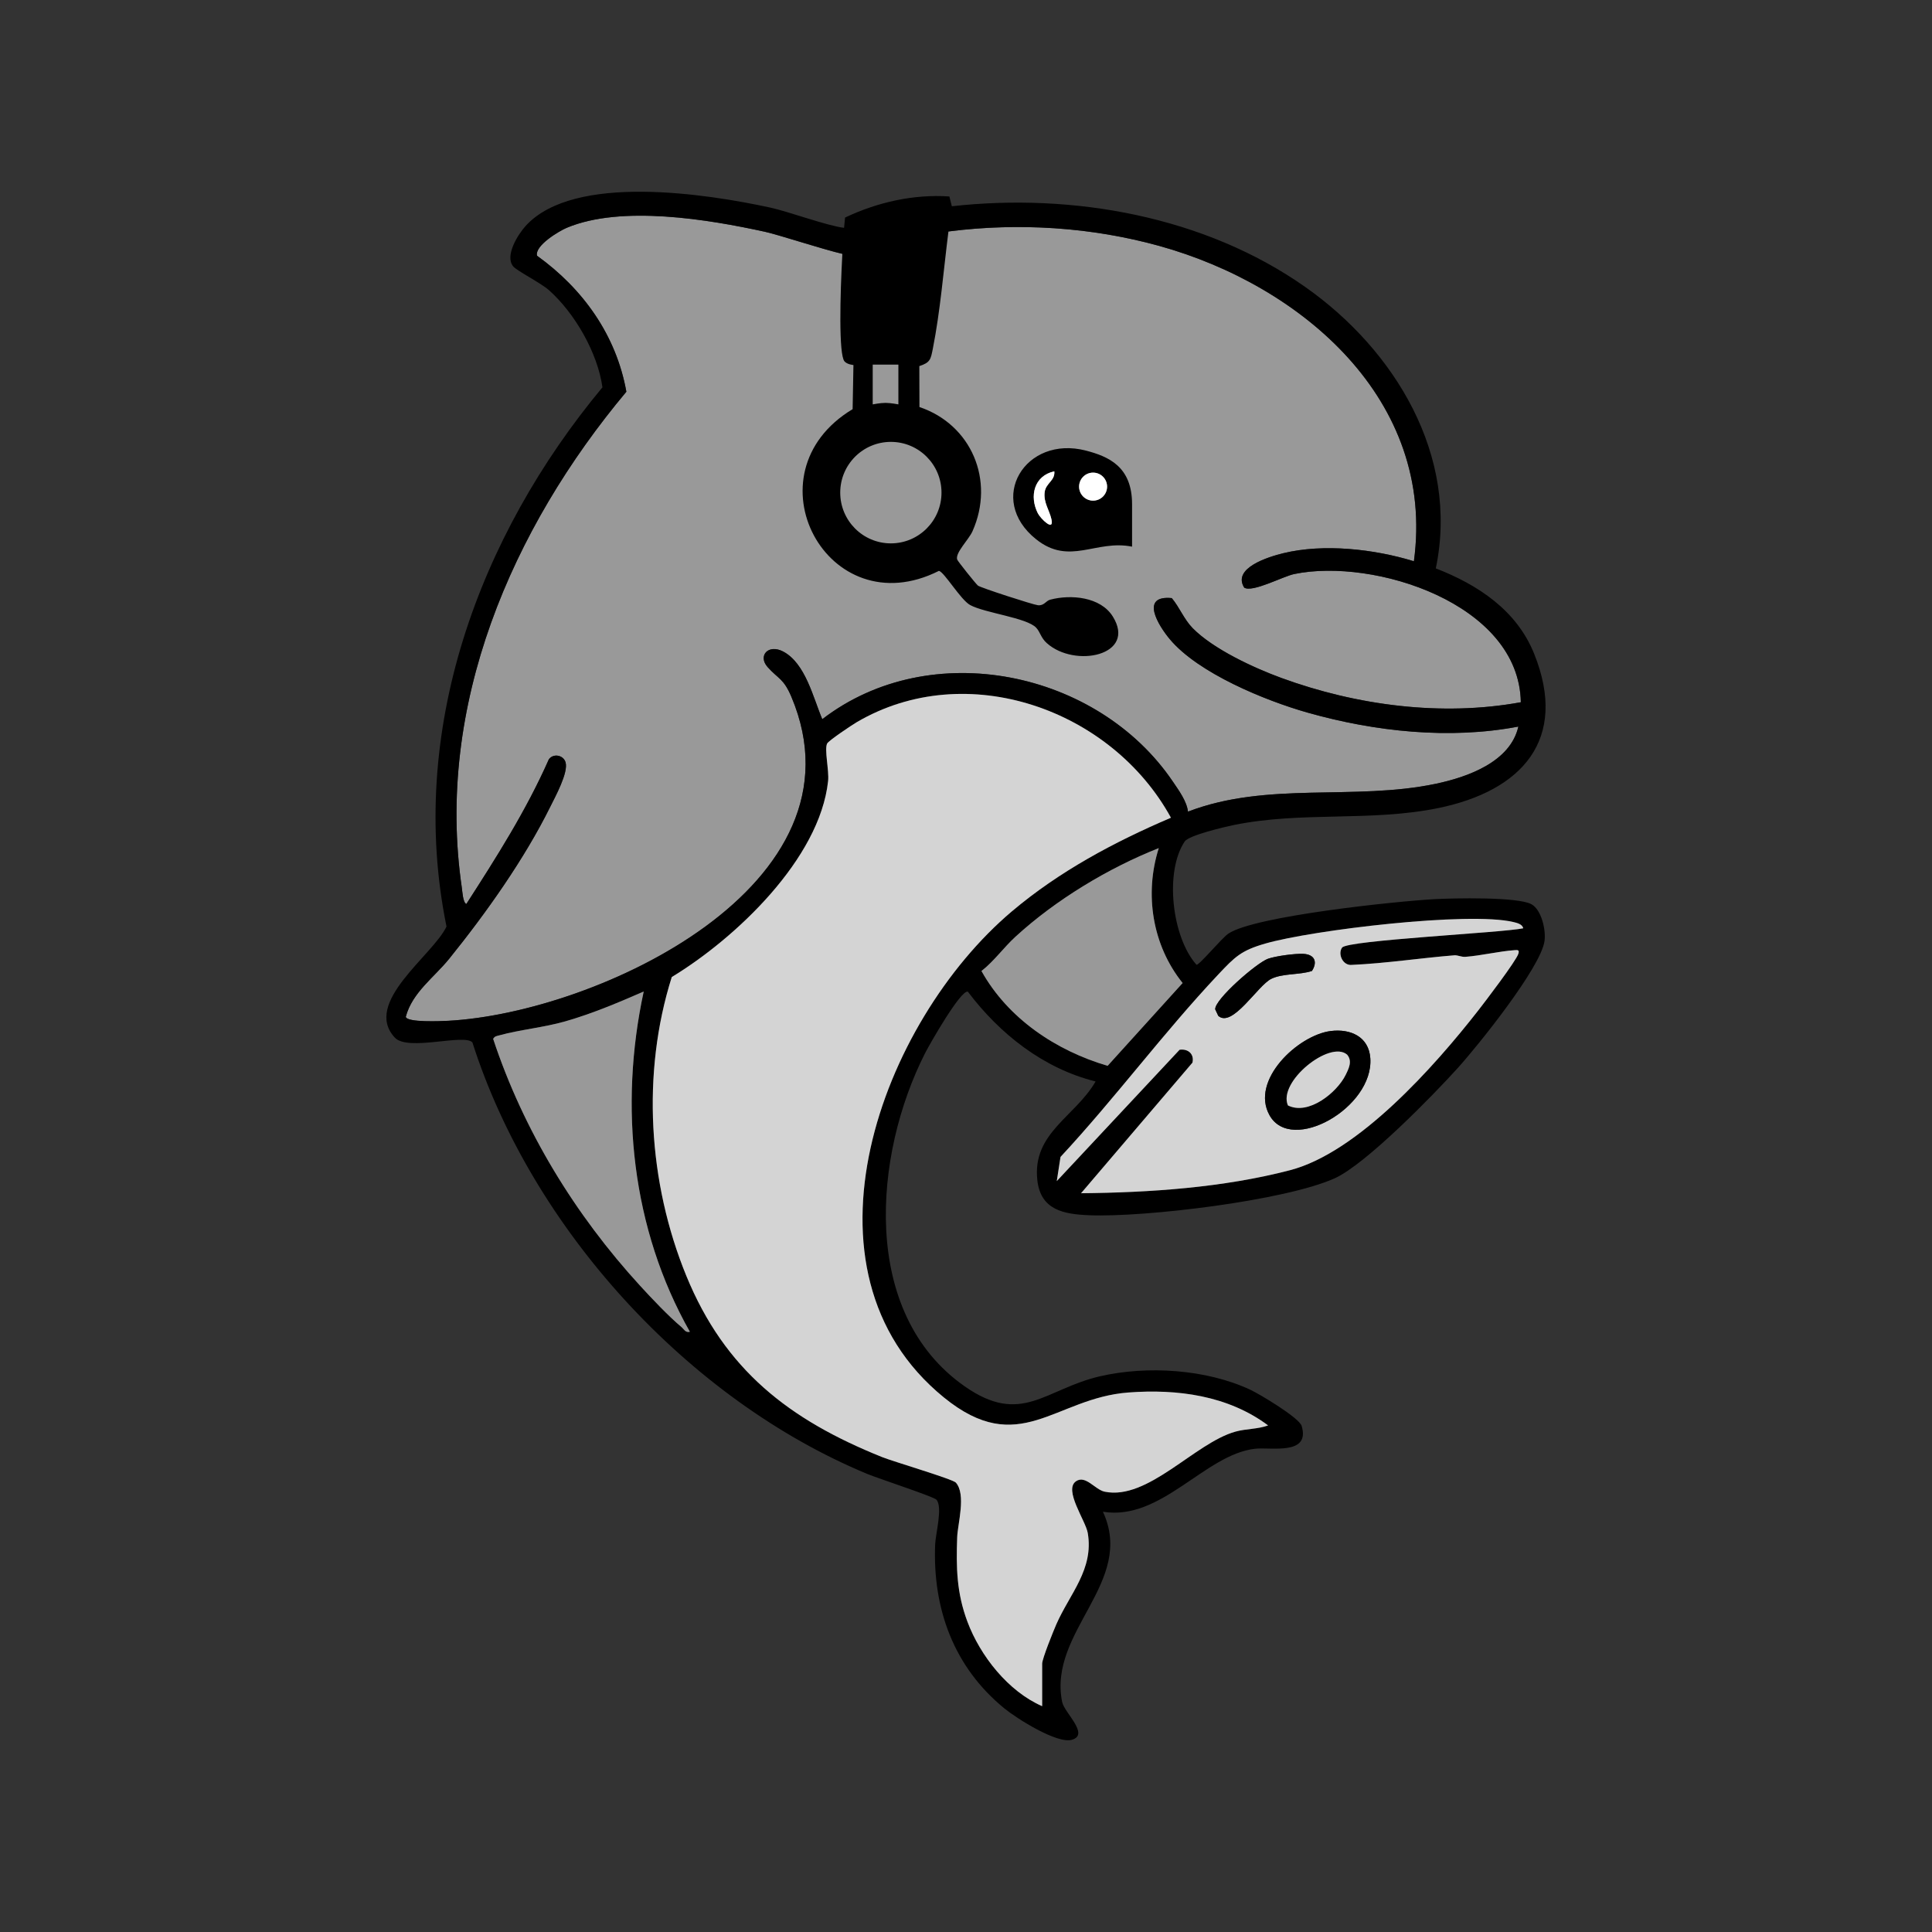 <?xml version="1.0" encoding="UTF-8"?><svg id="Layer_1" xmlns="http://www.w3.org/2000/svg" width="2000" height="2000" viewBox="0 0 2000 2000"><rect x="0" y="0" width="2000" height="2000" fill="#333333" stroke="none"/><g id="SPpA5D.tif"><path d="M1463.64,581c-41.06-12.62-93.33-18.54-135.29-8.3-14.89,3.63-53.06,15.17-40.37,35.61,8.55,5.38,40.07-11.65,51.82-14.08,81.99-17,232.83,30.42,234.53,132.73-81.87,14.95-169.93,3.36-247.79-25.11-28.53-10.43-70.49-29.82-91.86-51.53-9.06-9.21-13.53-21.46-21.69-31.17-33.37-3.17-13.89,28.33-2.14,42.42,29.48,35.35,98.99,63.73,142.73,76.13,69.47,19.68,147.06,28.08,218.2,14.44-8.27,36.59-52.5,52.29-85.41,59.21-84.63,17.8-174.4-2.73-256.6,28.86-1.23-10.75-9.45-21.93-15.58-31-77.7-114.87-250.78-151.07-362.98-64.7-9.38-21.94-17.34-57.92-40.55-70.07-15.36-8.04-26.39,4.45-16.1,16.05,10.99,12.38,16.54,11.63,24.63,30.78,82.44,195.04-200.89,327.11-355.18,335.45-7.57.41-42.51,1.93-43.96-4.07,6.65-25.23,29.39-40.86,45.05-60.27,38.05-47.15,77.58-102.83,104.49-157.16,5.17-10.44,18.93-35.48,15.88-46.05-2.17-7.53-12.58-9.55-17.31-3.17-23.3,52.82-54.27,101.49-85.42,149.81-3.55-1.54-4.07-12.72-4.65-16.69-27.69-188.57,51.67-371.92,170.31-513.61-10.45-58.36-44.69-106.44-92.47-140.77-2.66-10.4,22.83-25.6,30.78-28.93,56.66-23.73,146.44-8.76,205.45,4.19,15.94,3.5,78.16,24.19,86.54,23.8,13.32-.63,52.63-15.67,71.43-19.2,82.01-15.39,169.43-12.37,250,9.99,147.21,40.85,286.19,159.37,263.52,326.42Z" fill="#999"/><path d="M1585.38,936.08c-14.12-7.85-81.08-6.33-100.31-5.28-39.41,2.17-185.94,17.34-213.39,35.63-6.96,4.64-30.3,32.99-33.08,32.29-25.39-28.46-33.3-96.24-12.17-127.67,4.3-6.39,41.17-15.02,51.08-17.04,70.06-14.27,141.55-3.19,211.38-17.5,86.12-17.65,135.11-70.62,99.21-159.84-18.09-44.97-58.18-71.34-101.76-88.28,24.39-116.88-42.47-226.12-135.08-291.27-103.96-73.14-240.16-97.61-365.93-83.6l-2.53-10.14c-37.23-2.51-74.52,5.98-108,21.84-.31,2.39-.66,6.04-1.04,10.63-17.92-2.19-57.39-16.85-76.59-21.01-65.29-14.12-202.81-35.76-252.85,18.85-8.01,8.75-22.15,31.07-13.03,42.12,3.74,4.54,28.58,17.08,37.01,24.58,26.82,23.89,50.35,64.82,55.36,100.56-128.35,154.24-202.54,356.46-161.44,558.17-13.77,29.66-87.11,78.7-53.54,114.97,13.61,14.7,72.38-4.53,80.4,5.12,61.24,191.98,222.5,369.32,408.75,446.62,10.74,4.46,68.75,23.53,71.51,26.58,6.83,7.55-.83,35.22-1.27,46.37-2.68,66.9,19.45,127.24,71.84,169.91,12.59,10.25,54.48,36.9,69.83,32.3,18.43-5.52-7.94-27.88-10.21-39.11-14.85-73.32,76.17-123.87,42.19-196.95,60.43,9.94,105.47-59.24,157.46-65.18,16.31-1.86,57.5,7.22,48.29-23.63-2.51-8.42-43.39-32.9-53.16-37.46-45.6-21.32-106.87-25.19-155.62-13.92-56.99,13.18-81.07,51.68-140.11,10.35-108.39-75.87-94.37-239.81-40.89-344.95,4.63-9.1,36.61-65.23,44.17-63.63,33.04,43.78,78.25,79.58,132.31,93.02-21.28,36.7-65.54,53.23-60.36,101.9,3.34,31.38,27.47,35.53,53.95,36.59,57.14,2.3,202.36-15.05,253.82-38.19,32.23-14.5,101.71-85.7,127.4-114.11,21.14-23.38,85.94-103.96,89.89-131.54,1.61-11.23-3-32.27-13.52-38.12ZM930.01,377.43v41.18s-7.79-1.55-13.29-1.55-13.29,1.55-13.29,1.55v-41.18h26.59ZM922.22,457.43c28.95,0,52.42,23.52,52.42,52.53s-23.47,52.53-52.42,52.53-52.42-23.52-52.42-52.53,23.47-52.53,52.42-52.53ZM464.02,1056.71c-7.57.41-42.51,1.93-43.96-4.07,6.65-25.23,29.39-40.86,45.05-60.27,38.05-47.15,77.58-102.83,104.49-157.16,5.17-10.44,18.93-35.48,15.88-46.05-2.17-7.53-12.58-9.55-17.31-3.17-23.3,52.82-54.27,101.49-85.42,149.81-3.55-1.54-4.07-12.72-4.65-16.69-27.69-188.57,51.67-371.92,170.31-513.61-10.45-58.36-44.69-106.44-92.47-140.77-2.66-10.4,22.83-25.6,30.78-28.93,56.66-23.73,146.44-8.76,205.45,4.19,13.64,2.99,61.14,18.57,79.83,22.76-2.35,42.59-3.87,104.24,2.18,111.3,2.86,3.34,9.29,3.82,9.29,3.82l-.84,45.68c-110.93,66.69-26.03,225.57,89.33,167.41,5.42,1,22.56,30.09,32.34,35.38,15.38,8.33,58.67,13.08,68.39,23.51,4.11,4.41,4.78,10.33,10.83,15.79,29.08,26.28,93.51,12.87,68.45-27.42-12.77-20.52-43.6-23.1-64.88-17.42-4.48,1.2-6.2,6.38-12.62,5.73-4.97-.51-59.41-18.13-62.14-20.34-2.11-1.71-21.06-25.39-21.52-27.06-1.98-7.11,12-20.41,15.9-29.18,23.48-52.76-1.25-110.52-54.92-128.6l-.12-42.36c11.33-3.74,11.77-6.85,13.97-17.95,7.76-39.18,10.97-80.13,16.17-121.44,72.57-9.31,148.05-4.52,218.33,14.98,147.21,40.85,286.19,159.37,263.52,326.42-41.06-12.62-93.33-18.54-135.29-8.3-14.89,3.63-53.06,15.17-40.37,35.6,8.55,5.38,40.07-11.65,51.82-14.08,81.99-17,232.83,30.42,234.53,132.73-81.87,14.95-169.93,3.36-247.79-25.11-28.53-10.43-70.49-29.82-91.86-51.53-9.06-9.21-13.53-21.46-21.69-31.17-33.37-3.17-13.89,28.33-2.14,42.42,29.48,35.35,98.99,63.73,142.73,76.13,69.47,19.68,147.06,28.08,218.2,14.44-8.27,36.59-52.5,52.29-85.41,59.21-84.63,17.8-174.4-2.73-256.6,28.86-1.23-10.75-9.45-21.93-15.58-31-77.7-114.87-250.78-151.07-362.98-64.7-9.38-21.94-17.34-57.92-40.55-70.07-15.36-8.04-26.39,4.45-16.1,16.05,10.99,12.38,16.54,11.63,24.63,30.78,82.44,195.04-200.89,327.11-355.18,335.45ZM705.36,1373.68c-13.3-11.14-30.83-29.68-42.79-42.75-67.23-73.45-120.68-160.67-152.05-255.48,1.68-2.89,3.59-2.88,6.32-3.64,21.29-5.91,45.8-8.05,68.46-14.54,27.89-7.99,54.58-19.3,81.06-30.85-25.71,119.07-12.48,245.83,47.8,352.26-4.72,1.1-5.98-2.63-8.81-5ZM977.05,1446.59c78.08,63.6,114.71.67,190.99-5.08,50.8-3.83,103.09,3.1,144.7,34.08-10.88,3.98-22.66,3.31-33.81,6.42-42.05,11.71-90.54,71.47-135.38,62.18-9.95-2.06-19.72-17.51-29.6-10.84-13.16,8.88,9.91,40.79,12.09,53.55,6.46,37.72-18.69,62.96-32.54,94.59-3,6.85-14.65,35.63-14.65,40.7v44.04c-35.09-15.27-64.1-52-77.37-87.42-11.21-29.94-11.73-55.8-10.62-87.43.49-13.93,9.5-44.27-1.37-56.59-3.21-3.64-64.76-21.76-76.61-26.53-95.79-38.56-162.42-89.87-202.42-187.52-39.44-96.28-46.5-209.79-15.05-309.32,65.94-40,153.15-122.18,161.83-202.94,1.17-10.86-4.06-32.66-1.01-38.77,1.54-3.07,25.77-19.25,30.7-22.13,113.82-66.73,263.86-13.2,325.2,98.92-58.75,25.11-115.6,55.49-164.66,96.93-134.98,114.04-231.71,371.78-70.44,503.16ZM1016.01,1005.19c13.12-10.25,22.76-24.06,35.14-35.43,41.58-38.17,96.04-71.06,148.42-91.8-15.14,47.56-6.66,100.74,24.68,139.67l-77.64,85.72c-53.41-15.7-103.12-48.87-130.6-98.16ZM1399.41,998.84c35.48-1.59,70.71-7.07,106.03-9.91,3.69-.3,7.34,1.91,11.6,1.57,16.52-1.29,34.51-5.72,51-6.92,3.39-.25,4.94-.14,3.74,3.77-2.26,7.38-34.54,49.74-41.72,58.92-44.85,57.39-123.95,146.7-194.63,165.12-69.25,18.05-144.97,23.16-216.33,23.85l115.32-135.2c2.05-8.96-4.58-14.59-13.32-13.33l-127.14,135.96,3.88-25.03c56.53-60.77,106.48-128.52,163.33-188.88,17.24-18.3,23.63-24.78,48.54-31.96,48.79-14.06,211.15-33.49,257.22-22.24,3.64.89,8.97,2.13,9.93,6.4-21.66,4.69-182.09,12.28-187.53,19.99-4.74,6.71.88,18.92,10.1,17.89Z"/><path d="M1078.86,1766.23c-35.09-15.27-64.1-52-77.37-87.42-11.21-29.94-11.73-55.8-10.62-87.43.49-13.93,9.5-44.27-1.37-56.59-3.21-3.64-64.76-21.76-76.61-26.53-95.79-38.56-162.42-89.87-202.42-187.52-39.44-96.28-46.5-209.79-15.05-309.32,65.94-40,153.15-122.18,161.83-202.94,1.17-10.86-4.06-32.66-1.01-38.77,1.54-3.07,25.77-19.25,30.7-22.13,113.82-66.73,263.86-13.2,325.2,98.92-58.75,25.11-115.6,55.49-164.66,96.93-134.98,114.04-231.71,371.78-70.44,503.16,78.08,63.6,114.71.67,190.99-5.08,50.8-3.83,103.09,3.1,144.7,34.08-10.88,3.98-22.66,3.31-33.81,6.42-42.05,11.71-90.54,71.47-135.38,62.18-9.95-2.06-19.72-17.51-29.6-10.84-13.16,8.88,9.91,40.79,12.09,53.55,6.46,37.72-18.69,62.96-32.54,94.59-3,6.85-14.65,35.63-14.65,40.7v44.04Z" fill="#d4d4d4"/><path d="M666.37,1026.42c-25.71,119.07-12.48,245.83,47.8,352.26-4.72,1.1-5.98-2.63-8.81-5-13.3-11.14-30.83-29.68-42.79-42.75-67.23-73.45-120.68-160.67-152.05-255.48,1.68-2.89,3.59-2.88,6.32-3.64,21.29-5.91,45.8-8.05,68.46-14.54,27.89-7.99,54.58-19.3,81.06-30.85Z" fill="#999"/><path d="M1199.57,877.95c-15.14,47.56-6.66,100.74,24.68,139.67l-77.64,85.72c-53.41-15.7-103.12-48.87-130.6-98.16,13.12-10.25,22.76-24.06,35.14-35.43,41.58-38.17,96.04-71.06,148.42-91.8Z" fill="#999"/><path d="M1576.85,960.96c-21.66,4.69-182.09,12.28-187.53,19.99-4.74,6.71.88,18.92,10.1,17.89,35.48-1.59,70.71-7.07,106.03-9.91,3.69-.3,7.34,1.91,11.6,1.57,16.52-1.29,34.51-5.72,51-6.92,3.39-.25,4.94-.14,3.74,3.77-2.26,7.38-34.54,49.74-41.72,58.92-44.85,57.39-123.95,146.7-194.63,165.12-69.25,18.05-144.97,23.16-216.33,23.85l115.32-135.2c2.05-8.96-4.58-14.59-13.32-13.33l-127.14,135.96,3.88-25.03c56.53-60.77,106.48-128.52,163.33-188.88,17.24-18.3,23.63-24.78,48.54-31.96,48.79-14.06,211.15-33.49,257.21-22.24,3.64.89,8.97,2.13,9.93,6.4ZM1349.29,987.44c-8.58-.45-28.19,2.17-36.52,5.01-11.45,3.89-55.61,42.24-54.79,52.42l3.16,6.73c14.59,12.92,40.84-31.48,54.85-38.31,12.11-5.9,29.22-3.86,42.12-8.17,6.13-9.5,2.63-17.07-8.83-17.68ZM1377.57,1067.31c-33.88,4.25-83.62,51.04-63.34,87.23,22.64,40.39,107.8-7.89,104.32-59.03-1.53-22.43-20.62-30.75-40.98-28.2Z" fill="#d4d4d4"/><path d="M1377.57,1067.31c20.36-2.56,39.45,5.76,40.98,28.2,3.49,51.13-81.68,99.42-104.32,59.03-20.28-36.18,29.46-82.97,63.34-87.23ZM1333.25,1144.32c21.27,10.64,50.67-13.25,59.67-31.4,3.37-6.79,7.27-14.44,1.65-21.12-17.65-15.48-71.95,27.86-61.32,52.51Z"/><path d="M1349.29,987.44c11.46.61,14.96,8.18,8.83,17.68-12.91,4.31-30.01,2.27-42.12,8.17-14.02,6.83-40.26,51.23-54.85,38.31l-3.16-6.73c-.82-10.17,43.34-48.52,54.79-52.42,8.33-2.83,27.94-5.46,36.52-5.01Z"/><path d="M1333.25,1144.32c-10.63-24.65,43.67-67.99,61.32-52.51,5.62,6.68,1.72,14.33-1.65,21.12-9,18.14-38.4,42.04-59.67,31.4Z" fill="#d4d4d4"/><path d="M1171.91,565.9c-37.5-7.59-64.62,20.05-99.28-7.61-52.01-41.5-11.26-108.19,51.54-91.83,23.59,6.15,47.74,16.65,47.74,55.41v44.04ZM1091.42,487.91c-21.07,4.57-25.99,25.88-17.03,43.47,2.76,5.41,17.12,19.75,14.04,6.1-2.14-9.47-8.32-17.37-7.01-27.97,1.18-9.53,10.98-11.9,10-21.6ZM1146.04,503.76c0-8-6.49-14.49-14.48-14.49s-14.48,6.49-14.48,14.49,6.49,14.49,14.48,14.49,14.48-6.49,14.48-14.49Z"/><ellipse cx="1131.56" cy="503.76" rx="14.48" ry="14.49" fill="#fff"/><path d="M1091.42,487.91c.98,9.71-8.82,12.07-10,21.6-1.32,10.6,4.87,18.49,7.01,27.97,3.08,13.65-11.28-.69-14.04-6.1-8.96-17.58-4.04-38.9,17.03-43.47Z" fill="#fff"/></g></svg>